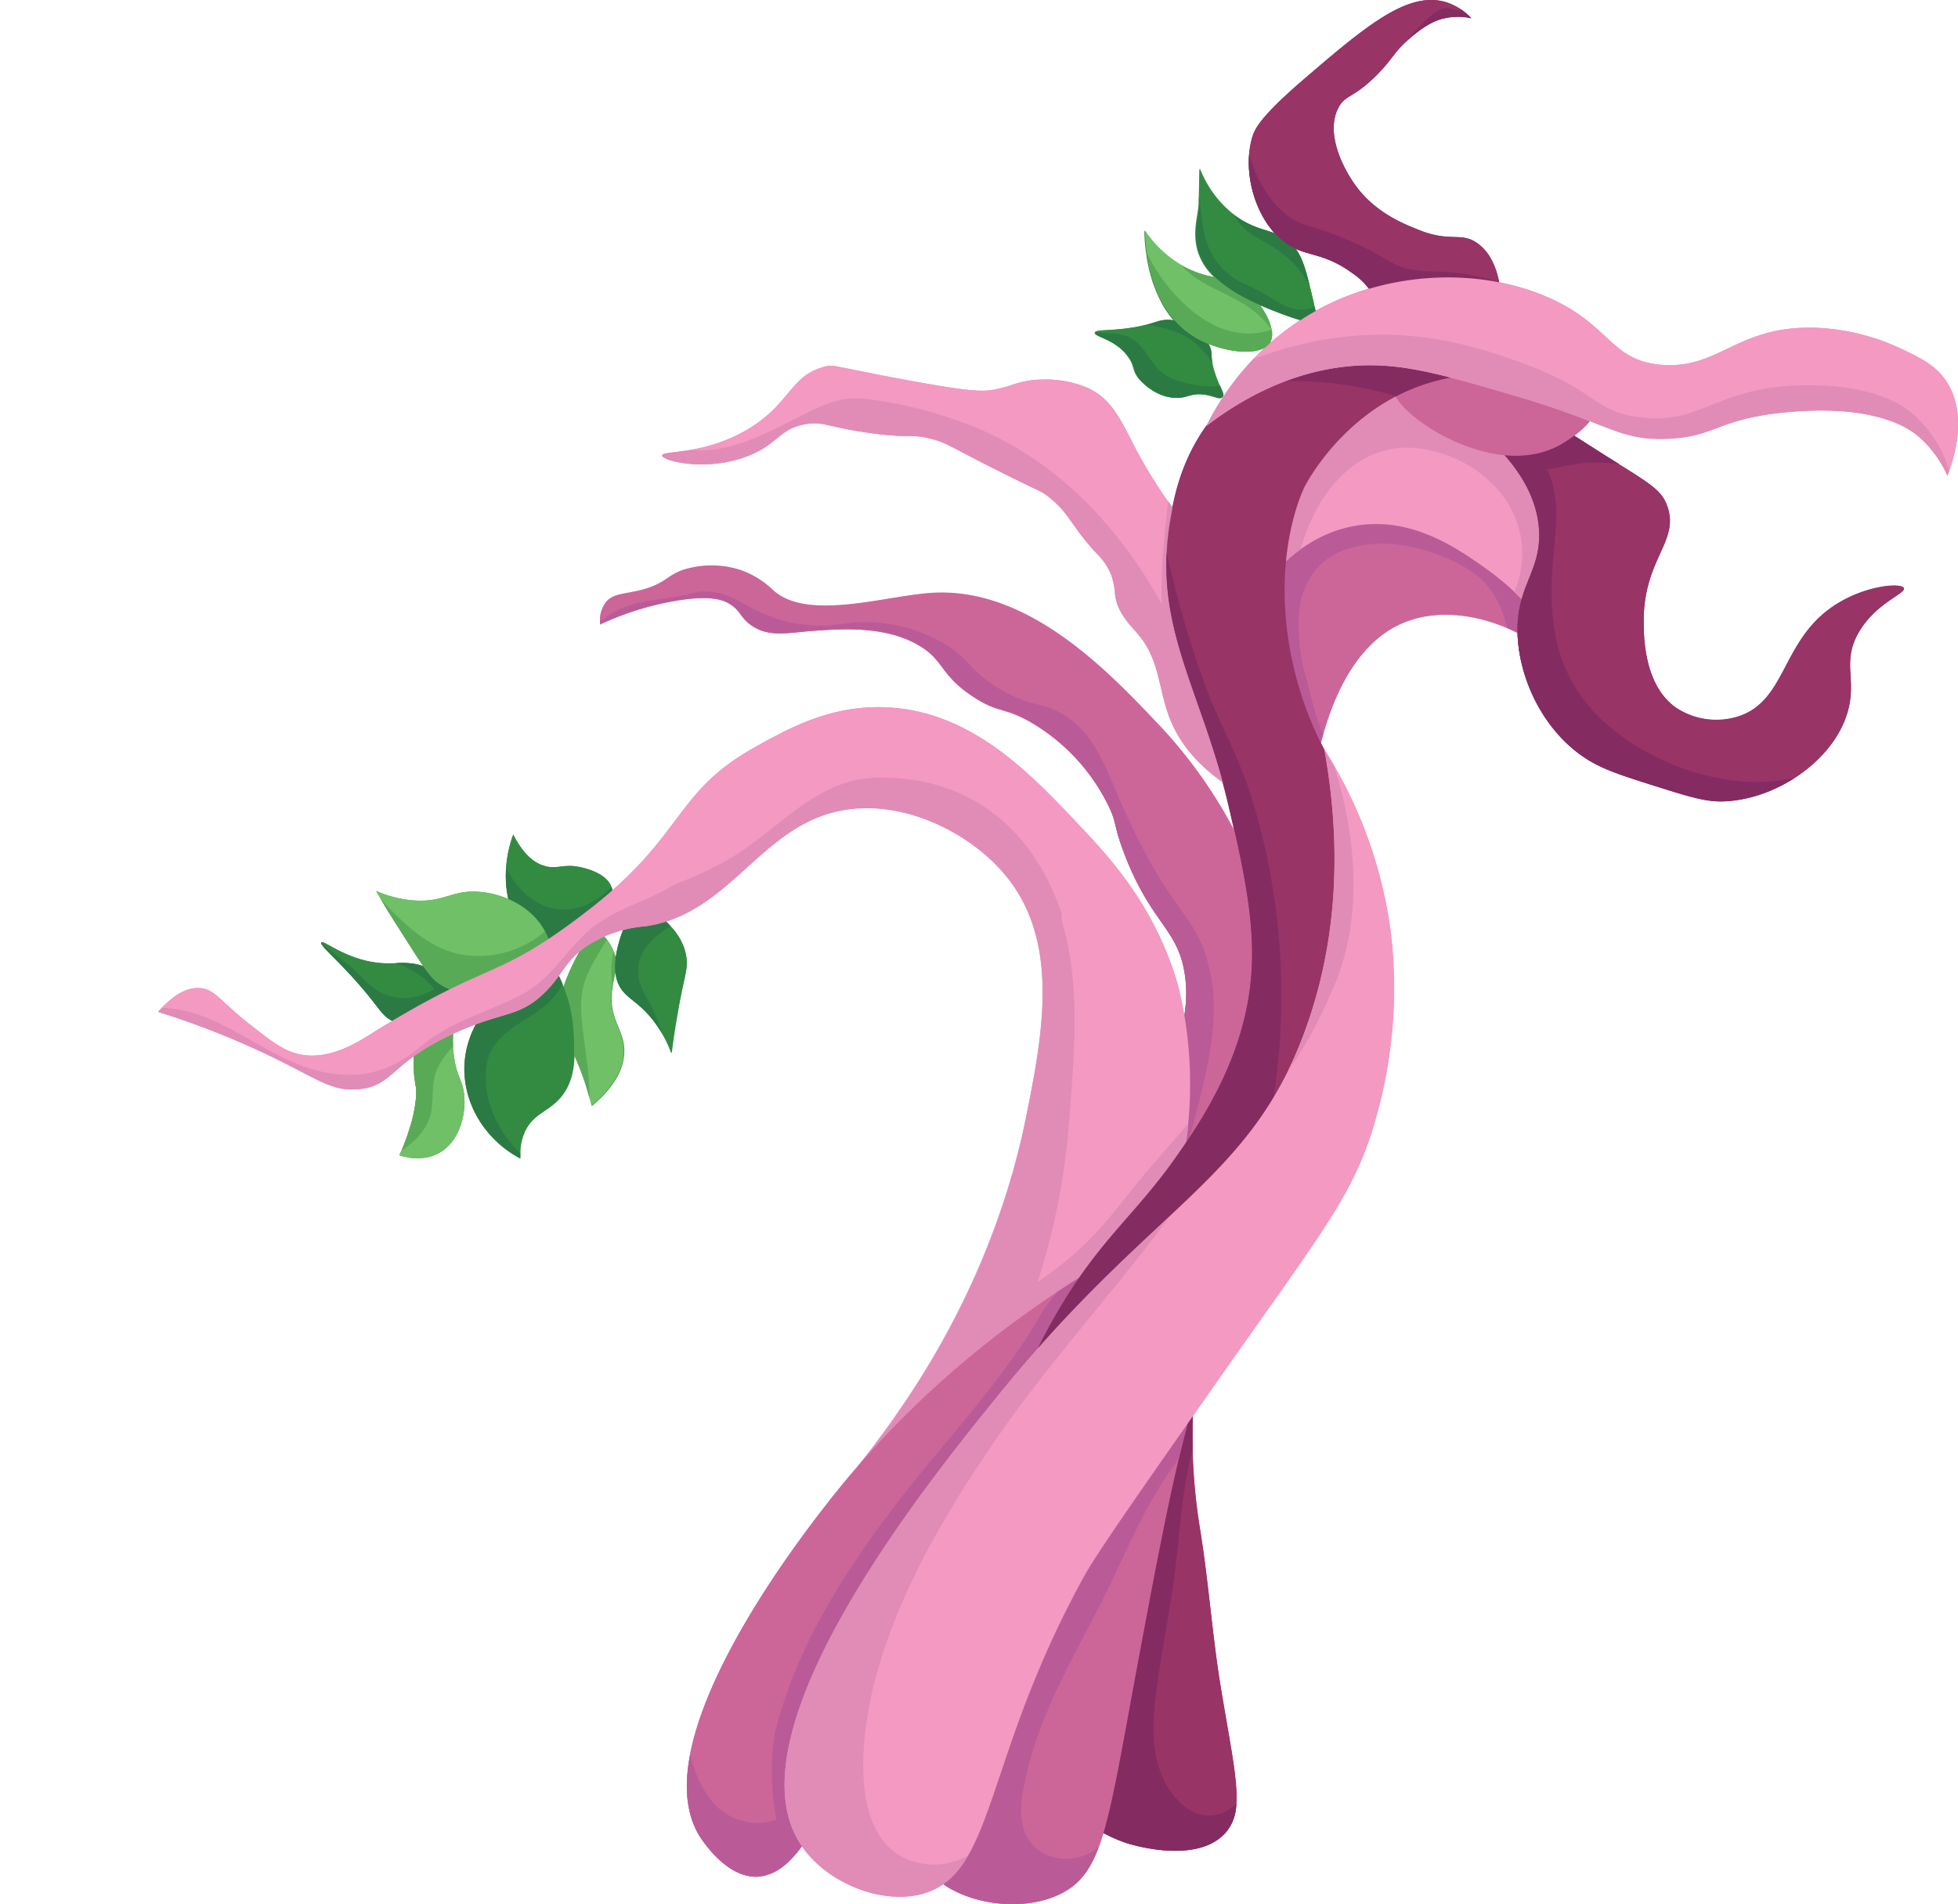 <svg xmlns="http://www.w3.org/2000/svg" viewBox="0 0 446 433.71"><defs><style>.cls-1{fill:#842c62;}.cls-2{fill:#c69;}.cls-3{fill:#e08cb6;}.cls-4{fill:#338b42;}.cls-5{fill:#2b7a43;}.cls-6{fill:#6fc067;}.cls-7{fill:#59aa57;}.cls-8{fill:#ba5b98;}.cls-9{fill:#f499c1;}.cls-10{fill:#993467;}</style></defs><g id="Layer_4" data-name="Layer 4"><path class="cls-1" d="M423.43,144c-4,6.88-.33,10.81-2.64,18.43-3.41,11.3-16.78,19.85-28.35,20.13-4,.1-7.91-1.13-15.67-3.59-8.33-2.63-12.56-4-16.83-7.08-8.3-6.05-13.39-16.36-14.18-26-1-12.18,5.51-15.31,4.79-25.37-.49-6.86-4.3-16.45-19.93-27.36l12.15-4.54c4.2,3,11,7.67,19.74,13.21,12.71,8.1,15.78,9.29,17.28,13.48,2.88,8.06-5.45,12-5.37,26.32,0,3.46.07,14.74,7.63,19.78a16.56,16.56,0,0,0,14,1.8c11.4-3.77,9.6-18.32,23.23-26.12,6.62-3.79,13.87-4.26,14.39-3.08S427.32,137.31,423.43,144Z"/><path class="cls-1" d="M322.52,88.23a45.13,45.13,0,0,0-4.44,2,51.59,51.59,0,0,0-20.81,20.49s-9.09,17.42-1.8,44.26a79.82,79.82,0,0,0,6.19,15.77c13.25,26.75,5.37,65.28,2.67,78.44A158.36,158.36,0,0,1,282,303.66a64.88,64.88,0,0,1-9.32,4.75q-.54,4.65-.8,8.95c-.24,3.89-.31,7.57-.27,11,0,.56,0,1.1,0,1.64a134.19,134.19,0,0,0,1.68,18.16c2,12,2.8,24.21,4.76,36.23,2.87,17.45,5.09,26,2.31,31.26-.09.17-.18.34-.29.51s-.18.3-.29.45l-.28.38a8.67,8.67,0,0,1-.76.86c-6.59,6.64-20.57,2.44-22.05,2a33.24,33.24,0,0,1-15.89-11.29c-13.39-16.51-7.23-45.45-5.52-53.47a124.16,124.16,0,0,1,17.56-41.84c-.67.06-1.33.11-2,.14l-1.9.08c-1.12,0-2.2,0-3.24,0h-.1c-.92,0-1.81-.06-2.67-.12-.44,0-.88-.06-1.31-.09l-1.16-.11q-.71-.06-1.38-.15c-.87-.1-1.7-.22-2.49-.35s-1.35-.22-2-.34l-.63-.12a134.38,134.38,0,0,1,6.67-13.11c9.63-16.6,17.6-22,26.91-35.19,3.86-5.45,11.27-15.93,15.09-29.25,4.71-16.42,2.08-30-2.79-51-1-4.25-2.1-8.19-3.27-11.9-.29-.93-.58-1.85-.88-2.75s-.59-1.78-.89-2.66c-2-5.85-4-11.2-5.62-16.47-.32-1.06-.63-2.11-.93-3.16s-.56-2.11-.82-3.16c-.19-.8-.37-1.61-.54-2.42-.08-.39-.15-.78-.22-1.17s-.16-.87-.24-1.31-.15-.9-.22-1.35-.11-.86-.16-1.29c-.1-.78-.18-1.57-.25-2.37,0-.38-.07-.76-.09-1.15s-.06-1-.08-1.5,0-.8,0-1.19c0-.74,0-1.48,0-2.23,0-.53,0-1.06.05-1.6a62,62,0,0,1,.79-7.27c.86-5.11,2.35-13.37,8.28-21.69a49.18,49.18,0,0,1,8.39-9.09c8.95-7.56,20.19-11.8,31.18-13.17a14.15,14.15,0,0,0-1.75-7.78,15.25,15.25,0,0,0-4.6-4.75c-6-4.41-9.91-3.85-13.86-6C286.62,52,282.67,40,285.24,31.27c.52-1.77,1.65-4.54,11.81-13.26C311.35,5.73,320.89-2.25,329.58.56a13.45,13.45,0,0,1,5.58,3.61,14.24,14.24,0,0,0-6-.06c-1.45.3-3.81,1-7.61,4.23-4,3.33-4.08,4.78-7.75,8.53-5.5,5.6-7.43,4.58-9,7.78-3.14,6.28,2.05,14.65,3,16.13,4.55,7.34,11.79,10.16,15.77,11.72,6.72,2.62,9.17.38,12.67,2.69s6.69,7.55,5.79,21.51l-2.21.08c8.65,2.63,14.77,6.59,14.4,8.2C353.56,87.41,338.79,82,322.52,88.23Z"/><path class="cls-2" d="M357.34,139.71,352,147.89c-.74-.52-1.49-1-2.25-1.49l-.93-.56c-.36-.22-.72-.43-1.08-.62a42.83,42.83,0,0,0-4.41-2.17c-8.82-3.73-18.08-4.22-25.4-.37-10.85,5.7-15.11,19.68-16.52,24.64-.05.15-.09.32-.13.45-2.28,8.06-1.19,12-2.76,12.42-4.18,1-23.61-24.4-13.57-47.6A36.53,36.53,0,0,1,310,111.66C327.74,107.73,348.11,118.85,357.34,139.71Z"/><path class="cls-2" d="M363.78,91.42c.31,4.26-5,7.75-7,9.11-10.26,6.76-22.69,1.19-25.61-.11-6-2.69-15.26-8.93-14.1-14.11.79-3.53,6.09-5.12,8.81-5.93C342,75.53,363.19,83.19,363.78,91.42Z"/><path class="cls-2" d="M292.26,268.16a273.17,273.17,0,0,0-16.67,39.16,76.57,76.57,0,0,1-1.72,8.07c-.46.61-.92,1.22-1.39,1.82-.34,1.15-.67,2.29-1,3.41-.27,1-.54,1.95-.8,2.93-.58,2.15-1.13,4.34-1.67,6.58l-.54,2.25h0c-3,12.52-5.63,26.73-9.12,45.45-4.13,22.14-6.14,35.05-9.1,42.93-.26.69-.53,1.34-.8,2s-.48,1-.73,1.5c-.16.31-.33.61-.5.9l-.45.73a15,15,0,0,1-5.74,5.28c-9.31,4.95-24.08,2.4-30.12-4.6-6.6-7.65-5.88-24.21,12.47-58.28-14.79,14.64-28.46,29.19-37.94,46.07-1.6,2.85-6.56,12.82-13.93,13.13-7.2.31-12.86-8.73-13.22-9.32-3.07-5.05-3.44-11.46-2.12-18.42,4.36-23.09,27.31-52.26,31.9-58.1,12.4-15.76,35-39.85,73.16-60.06-5.46-5.7-9.69-14.39-8.27-21.33,1.49-7.27,8.1-8.1,13-19.55,1.06-2.48,4.35-10.19,2.85-19.19-1.69-10.09-7.67-11.3-13.7-27-2.67-7-1.54-6.86-3.86-11.45a44.9,44.9,0,0,0-17.72-18.68c-6.05-3.38-6.93-1.87-12.58-5.48-8-5.15-6.73-8.53-12.91-12.05-7.54-4.29-17.15-3.62-23.46-3.19-6,.42-10.35,1.62-14.41-1.2-2.61-1.81-2.4-3.42-5.14-5-1.17-.69-4.19-2.16-13.47-.37a68.68,68.68,0,0,0-15.86,5.17,7.13,7.13,0,0,1,1.23-4.91c1.63-2.08,4.09-1.91,7.77-2.8,6.68-1.62,6.1-4,11.94-5.2a21.42,21.42,0,0,1,11.25.64,20.8,20.8,0,0,1,7.31,4.6c7.86,7,25.48,1.2,36,.54,22.05-1.41,40.27,17.86,51.95,30.21A108.68,108.68,0,0,1,290.53,214c-1.8,50.81-7.81,69.11-14.66,72.8q.18,1.33.3,2.76Q283.7,279.35,292.26,268.16Z"/><path class="cls-3" d="M301.66,170.74c2.81,15.59,4.64,39-4.28,63.66-7.05,19.5-17.15,29.66-30.93,42.58h0l-.06.06-1.22,1.14s0,0,0,0c.4-.93.78-1.88,1.14-2.84q.31-.82.6-1.65c.19-.53.36-1.05.54-1.58l0-.1c.18-.56.35-1.13.52-1.7s.33-1.14.48-1.72.3-1.15.44-1.74.27-1.17.4-1.76l.24-1.18a93.07,93.07,0,0,0-1.26-39.61c-5.19-17.81-15.32-28.78-22.6-36.48-11.14-11.78-24.58-26-44.13-26.71-12.44-.45-21.84,4.77-29.42,9C153.26,180.58,156.34,190,134,207.34c-21.4,16.57-21.65,10.75-49.53,28.2-3.24,2-9.91,6.27-16.83,4.46-3.3-.86-5.93-2.92-10.63-6.59-6.83-5.33-8-8.07-11.41-8.34-2-.15-4.88.48-8.71,4.47-.28.29-.56.6-.86.93a186.36,186.36,0,0,1,21,7.95l1.26.57q1.85.84,3.45,1.62l1.54.75q.75.36,1.44.72l1.77.9,1.61.83.75.39,1.4.73.67.34,1.24.62c3.51,1.7,6,2.48,9.44,2.18a13.6,13.6,0,0,0,2.67-.48c.3-.09.58-.19.84-.29s.53-.22.78-.34h0a12.83,12.83,0,0,0,2.33-1.5,5.19,5.19,0,0,0,.46-.36c.83-.68,1.7-1.46,2.73-2.33l.89-.73c.2-.17.41-.33.63-.5l.34-.26.69-.52q.81-.58,1.74-1.2c.36-.25.75-.5,1.15-.74s1-.58,1.47-.88,1.07-.6,1.64-.9c.38-.2.78-.41,1.19-.61a0,0,0,0,0,0,0c.82-.41,1.7-.83,2.64-1.25,2-.91,3.79-1.6,5.36-2.15l.77-.27c.76-.26,1.47-.48,2.14-.69l1.3-.39,1.79-.54q1.13-.34,2.16-.72l1-.4a17.67,17.67,0,0,0,5.49-3.71c4.42-4.22,4.71-7.4,9.93-10.92a26.92,26.92,0,0,1,11.51-4.2l.88-.12.74-.1a29.4,29.4,0,0,0,5.42-1.27c.57-.19,1.12-.4,1.67-.62q1.1-.45,2.13-1l.82-.42c.82-.44,1.62-.9,2.39-1.38.52-.33,1-.67,1.53-1,.89-.62,1.76-1.27,2.61-1.93l1.27-1c.21-.17.42-.34.62-.52l1.24-1.06c.62-.53,1.23-1.08,1.84-1.62,6.89-6.17,13.45-12.76,23.37-14.61,13.76-2.56,28.9,4.92,37,14.53,11.57,13.69,9.39,32.31,6,50-.2,1-.4,2.06-.61,3.08-.14.74-.28,1.47-.43,2.2-.07.36-.15.72-.23,1.09-.1.52-.22,1.06-.34,1.61-.24,1.09-.49,2.22-.78,3.39q-.71,2.94-1.62,6.22c-.09.34-.19.69-.3,1q-.28,1-.63,2.13c-.1.36-.21.72-.33,1.09s-.3,1-.46,1.47-.32,1-.49,1.5-.33,1-.51,1.52q-.78,2.31-1.68,4.71c-.19.53-.39,1.07-.61,1.62-.41,1.09-.85,2.19-1.3,3.31-.21.53-.43,1.06-.66,1.6q-.45,1.1-.93,2.19c-.36.83-.73,1.68-1.12,2.53q-2.47,5.5-5.59,11.36c-1.18,2.2-2.42,4.42-3.75,6.68-.3.51-.6,1-.92,1.54s-.61,1-.94,1.55q-1.43,2.34-3,4.71c-.64,1-1.3,2-2,3l-.65.94c-.91,1.35-1.87,2.71-2.86,4.07l-.65.91-1.33,1.8q-2,2.7-4.18,5.43L194.65,335q-1.32,1.64-2.72,3.29t-2.85,3.31l.2-.07.13-.05.33-.12h0l.26-.09.28-.11.16-.06.16-.06.33-.12.41-.16.64-.25.27-.12c.24-.1.5-.19.77-.31l.41-.16a4.08,4.08,0,0,1,.42-.17l.51-.22.85-.35h0l.21-.1.28-.11,0,0,.31-.14.16-.06.24-.11.82-.36.19-.08.37-.17L198,338l.13-.06.3-.13,1.17-.53h0c.51-.23,1-.47,1.56-.73l.94-.44c1.09-.52,2.23-1.08,3.41-1.67l1.26-.65c2-1,4.09-2.14,6.27-3.35l.79-.45.8-.46.37-.21,2.3-1.35,1.43-.87.42-.26,2-1.23c-18.4,23.21-53.5,70.93-39,94.14,5.56,8.89,18.47,14.29,28.09,11.6.32-.09.63-.19.94-.3s.49-.17.73-.27.53-.22.78-.34.51-.24.75-.38.41-.22.6-.34l.21-.12c.21-.13.41-.27.61-.41s.45-.32.67-.49.43-.35.64-.53h0l.6-.56a20,20,0,0,0,1.51-1.65c.16-.2.32-.4.47-.61s.41-.56.6-.85a5.25,5.25,0,0,0,.33-.49c.16-.23.3-.47.45-.71s.15-.23.21-.35a4,4,0,0,0,.2-.35h0c6.63-11.56,9.78-33.29,26.22-63.23,2.9-5.27,11.47-17.54,28.62-42.08,25.83-37,33.26-45,38.23-63.45a107.53,107.53,0,0,0,3.14-41.47A102.74,102.74,0,0,0,301.66,170.74Zm-37,108.68,0,0c.06-.14.13-.28.2-.43-.06.13-.11.27-.17.4Z"/><path class="cls-3" d="M443.59,108.3a25.49,25.49,0,0,0-6.65-9c-1.7-1.44-9.14-7.32-29.53-5.5-16.49,1.47-16.39,5.74-28,6.09-10.93.34-12.56-3.43-34.55-9.87-3-.89-5.82-1.7-8.4-2.43a53.48,53.48,0,0,1,6.57,3.8c2.85,2,19.49,13.57,17.94,31.27-.87,9.89-7,16.68-9.66,19.32-.37-.49-.77-1-1.22-1.55q-.31-.41-.69-.84c-.23-.29-.48-.58-.75-.88l-.18-.21L348,138c-.52-.59-1.09-1.18-1.69-1.79l-.21-.21c-.32-.32-.65-.65-1-1a57.1,57.1,0,0,0-6.65-5.51c-6.36-4.5-16.74-11.84-29.5-9.75a30,30,0,0,0-12.72,5.41h0c-.48.34-.95.69-1.39,1.06h0c-.44.35-.87.7-1.27,1.07s-.79.7-1.16,1l-.53.52q-.27.25-.51.51l-.48.5-.22.23-.65.72c-.68.77-1.24,1.45-1.67,2-7.5-16.79-2.76-35.73,10.12-45.07a28.34,28.34,0,0,1,8.94-4.36c-7.13.66-19,3.19-32.58,13.59a61.59,61.59,0,0,1,22.88-25c16.5-10,37.54-11.32,53.89-4.62,15.31,6.28,14.84,14.85,26.9,15.81,13.31,1,17.17-9.13,35.41-8.44a50.51,50.51,0,0,1,19.47,4.92c4.06,1.95,7.23,3.48,9.6,6.73C449,94.57,444.36,106.4,443.59,108.3Z"/><path class="cls-3" d="M150.81,103.76c-.07-1.16,8.91,0,18.87-5.59,10.46-5.93,10.14-12.71,18.36-14.69,2-.49,1.75,0,18,3,15.23,2.82,18,2.86,21.37,2.08s5.34-2,9.69-2.09a24.4,24.4,0,0,1,10.93,2c5.73,2.79,7.59,8,11.15,14.64a111.89,111.89,0,0,0,14.27,20.52l13.8,59.57c-12.63-6-17.86-13-20.28-18.41-3.22-7.29-2.43-14.11-7.68-20.28-1.66-2-4.76-4.82-5.27-9.13a15.75,15.75,0,0,0-.86-4.37,13.56,13.56,0,0,0-3.08-4.67c-6.21-6.54-6.18-9.26-11.38-13.31-1.6-1.24-1.41-.83-10.57-5.42-12-6-12.22-6.65-15.78-7.59-4.93-1.3-4.53-.06-14-1.37-10-1.37-10.93-2.81-15.07-2-5.68,1.13-6,4.25-12.15,6.9C161.45,107.69,150.89,105,150.81,103.76Z"/><path class="cls-4" d="M287,69.52l0,0,0,0c.16.21.31.43.46.64s.31.47.45.71.28.47.41.7.25.47.36.7.2.42.29.63A.61.61,0,0,0,289,73c.07.17.14.34.19.5a2.53,2.53,0,0,1,.12.36c.06.17.11.34.16.51s.09.38.13.57a.36.36,0,0,1,0,.1,4.92,4.92,0,0,1-.11,2.53,3.11,3.11,0,0,1-.25.52c-1.72,2.74-8.38,2.5-14,.21.06.1.12.2.17.3a4.72,4.72,0,0,1,.28.63,1.8,1.8,0,0,1,.09.28,2.68,2.68,0,0,1,.07.27c0,.08,0,.17,0,.26a1.27,1.27,0,0,1,0,.28c0,.1,0,.21,0,.32s0,.3,0,.47v0c0,.15,0,.32,0,.5s.07.62.14,1a15.61,15.61,0,0,0,.43,1.75,42.57,42.57,0,0,0,1.69,4.39c.33.82.46,1.36.16,1.68-.53.56-1.7-.22-3.88-.56-3.38-.53-4.06.88-7,.71-4.72-.28-7.84-4.11-8-4.28-1.65-2.09-.88-2.84-2.45-5-2.93-4.12-7.79-4.52-7.6-5.52.14-.79,3.12-.37,8.11-1.11a31.12,31.12,0,0,0,3.42-.68h0l.09,0,.34-.09.76-.21.71-.22.81-.25a8.33,8.33,0,0,1,1.12-.28l.26,0a1.09,1.09,0,0,1,.26,0l.28,0a6.4,6.4,0,0,1,.87,0c.2,0,.42,0,.65.08l.41.08-.12-.14c-.21-.23-.4-.47-.59-.71s-.47-.61-.69-.92-.35-.49-.52-.75c-.37-.57-.72-1.16-1-1.75-.09-.16-.17-.33-.25-.49s-.23-.45-.33-.67-.24-.51-.35-.77c-.05-.09-.08-.18-.12-.26-.1-.24-.2-.48-.29-.72s-.28-.72-.41-1.07-.28-.81-.4-1.22-.26-.86-.37-1.28c0-.1-.06-.19-.08-.29-.09-.33-.16-.65-.24-1s-.18-.82-.26-1.21-.14-.77-.21-1.14c0-.05,0-.09,0-.14-.06-.34-.11-.66-.15-1a37.11,37.11,0,0,1-.38-5.06,26,26,0,0,0,8.37,7.92l.33.18.36.2a24.35,24.35,0,0,0,6.88,2.35,13.46,13.46,0,0,1-3.9-6.25c-1.14-4.4.21-7.85.3-10.48,0-.58,0-1.15.05-1.69h0c.07-2.66.1-4.83.12-6.32A24.63,24.63,0,0,0,281,48.86h0l.3.23c6,4.42,10.26,2.73,13.77,7.51.19.26.37.52.53.79l.24.41.23.43a2.1,2.1,0,0,1,.15.3,2.59,2.59,0,0,1,.14.29l.33.77a44.47,44.47,0,0,1,1.62,5.46c.18.69.36,1.43.55,2.23.33,1.36.59,2.62.79,3.74.06.37.12.72.18,1.06,0,.17.05.33.08.49.05.33.1.63.14.92s0,.28.06.42a54.36,54.36,0,0,1-7.86-2.29C290.77,71.07,289,70.37,287,69.52Z"/><path class="cls-4" d="M105.51,248c1,4.7-.45,11.92-5.61,14.68-3.47,1.85-7.26,1-8.93.44.16-.34.33-.71.51-1.12a43.85,43.85,0,0,0,1.79-4.88,31.93,31.93,0,0,0,1.48-7c.26-3.05-.44-3.16-.51-7.26-.07-4.26-.11-6.64,1.46-8.11,2.34-2.2,6.71-.9,7.6-.61a26.71,26.71,0,0,0-.12,3.64c0,.2,0,.39,0,.6a25.53,25.53,0,0,0,.42,3.47C104.26,245.19,105,245.76,105.51,248Z"/><path class="cls-4" d="M156.43,218.58a12.93,12.93,0,0,0-3.68-7.6h0c-.21-.24-.44-.48-.68-.73s-.75-.73-1.16-1.11l-.8-.7-.54-.44c-.16-.13-.32-.26-.49-.38-.5-.39-1-.78-1.6-1.17l-.51-.35c-.61-.41-1.26-.83-1.95-1.25-3,5.93-4.41,10.28-4.78,13.51,0-.24-.09-.48-.16-.74a10.36,10.36,0,0,0-2.86-4.72l-.38-.36a14.91,14.91,0,0,0-1.48-1.21,55.57,55.57,0,0,0-7,13.47c-.22-.56-.45-1.09-.68-1.58-.13-.29-.26-.56-.39-.83-.25-.53-.51-1-.75-1.46-.25,0-.49.07-.74.12a17.56,17.56,0,0,0-.07-3.65c0-.27-.08-.55-.13-.83a.19.19,0,0,1,0-.08c-.06-.28-.12-.57-.19-.87s-.17-.65-.27-1a.64.64,0,0,1,0-.07,14.7,14.7,0,0,0,8.24-2.49c2.89-1.9,7.15-6.25,5.92-9.94,0,0,0,0,0,0-1.15-3.33-6.24-4.39-7.27-4.61-3.66-.76-5,.54-7.76-.17-2.08-.54-4.82-2.18-7.36-7.24a26.41,26.41,0,0,0-1.12,14.7,20.88,20.88,0,0,0-7.3-1.69c-5.75-.23-7.48,2.5-14.25,2a25.7,25.7,0,0,1-8.57-2.17l1.16,2h0c1,1.77,2.38,4,4,6.47,2.44,3.86,4.22,6.68,5.62,8.69,0,0,0,0,0,0l-.24-.09a10.36,10.36,0,0,0-1.66-.42,21.39,21.39,0,0,0-4.46-.16h0a22.93,22.93,0,0,1-7.9-.91c-5.43-1.59-8.57-4.38-9-3.84a.12.12,0,0,0,0,.09c0,.37.84,1.3,2.35,2.84l1.08,1.09c1,1,2.09,2.14,3.34,3.5,2.87,3.12,4.51,5.23,5.67,6.72,1.49,1.94,2.21,2.86,3.78,3.65,2.72,1.35,7.6,2.06,16.44-2.87-.29-.59-.58-1.15-.88-1.66l-.3-.51-.19-.33-.2-.32q-.27-.43-.54-.81l-.3-.41-.19-.27.21.28c3.65,1.05,8,.64,12.07-.32a22.65,22.65,0,0,0-9.65,16.95c-.52,8.74,4.47,17.23,12.67,21.59,0-.35,0-.75,0-1.18a11.88,11.88,0,0,1,1-4.85c2-4.37,5.53-4.52,8.43-8.18,2.21-2.8,2.82-6.08,2.9-9.45.6,1.32,1.24,2.88,1.89,4.68.18.51.35,1,.51,1.49.28.86.53,1.66.75,2.41l.39,1.43c.16.63.3,1.2.42,1.7,5.95-5,7.25-9.26,7.36-12.15.2-5.2-3.41-7.16-2.82-13.85a38.72,38.72,0,0,1,.89-4.72,8.07,8.07,0,0,0,1.46,4.25c1.65,2.25,4.49,3.25,7.73,7.73.42.58.79,1.14,1.13,1.7.1.17.2.35.31.52v0a27.59,27.59,0,0,1,2.11,4.49c.26-2.11.7-5.29,1.39-9.14C155.75,222.84,156.63,221.19,156.43,218.58Zm-32-6A10.33,10.33,0,0,1,125,214,14.82,14.82,0,0,0,124.39,212.63Z"/></g><g id="Layer_3" data-name="Layer 3"><path id="x" class="cls-4" d="M249.54,75.8c.15-.79,3.13-.36,8.11-1.11,6.11-.91,6.44-2.23,9.58-1.75.43.07,5.7,1,8.19,5.68,1,1.83.11,2.24,1.18,5.81s2.51,5.36,1.84,6.06-1.69-.22-3.87-.56c-3.39-.52-4.06.89-7,.71-4.72-.28-7.83-4.1-8-4.28-1.65-2.08-.88-2.83-2.45-5C254.21,77.2,249.36,76.81,249.54,75.8Z"/><path id="x1" class="cls-5" d="M269.7,76.41a18.66,18.66,0,0,1,6.07,5.69l.4.58c-.38-2,0-2.58-.75-4.06-2.49-4.72-7.76-5.61-8.19-5.68-2.41-.37-3.17.32-6.16,1.08A26.69,26.69,0,0,1,269.7,76.41Z"/><path id="x1-2" data-name="x1" class="cls-5" d="M267.83,86.54c-5.1-1.66-5.57-5.68-9.1-8.78-2.25-2-5.91-1.84-9.11-2.06,0,0-.07.06-.08.1-.18,1,4.67,1.4,7.61,5.52,1.57,2.21.8,3,2.45,5,.14.18,3.25,4,8,4.28,2.94.18,3.61-1.23,7-.71,2.18.34,3.34,1.12,3.87.56s0-1.24-.55-2.61C274.79,88.37,271.18,87.64,267.83,86.54Z"/><path id="w" class="cls-6" d="M260.83,52.5c0,2.24.31,17.46,11.1,24.14,6,3.74,15.29,4.79,17.36,1.48,1.76-2.81-1.52-9-5.83-12.24s-7.8-2-13.57-5.08A25.76,25.76,0,0,1,260.83,52.5Z"/><path id="w1" class="cls-7" d="M271.66,62.81c4.54,3.29,10.06,4.79,14.41,8.42A24.18,24.18,0,0,1,289.63,75c-.59-3-3.11-6.77-6.17-9.09-4.44-3.37-7.8-2-13.57-5.08-.25-.13-.48-.28-.72-.42A13.6,13.6,0,0,0,271.66,62.81Z"/><path id="w1-2" data-name="w1" class="cls-7" d="M270.32,69.74a38.6,38.6,0,0,1-9.11-12.19c.79,5.67,3.21,14.44,10.72,19.09,6,3.74,15.29,4.79,17.36,1.48a4.25,4.25,0,0,0,.36-3.05C283,77.41,276.1,75,270.32,69.74Z"/><path id="v" class="cls-4" d="M273.34,38.39c0,1.8-.07,4.6-.18,8-.08,2.62-1.43,6.08-.29,10.48,2.09,8.1,13.4,12.48,19.39,14.73a51.83,51.83,0,0,0,7.85,2.29,63.34,63.34,0,0,0-1.25-6.63c-1.32-5.4-2-8.27-3.78-10.67-3.51-4.78-7.82-3.1-13.77-7.51A24.65,24.65,0,0,1,273.34,38.39Z"/><path id="v1" class="cls-5" d="M281.4,49.59c2.13,3.58,5.43,4.65,8.8,6.81a24.07,24.07,0,0,1,8.12,8.67c-1-4-1.74-6.4-3.24-8.45-3.51-4.78-7.82-3.1-13.77-7.51l-.31-.25C281.13,49.1,281.26,49.35,281.4,49.59Z"/><path id="v1-2" data-name="v1" class="cls-5" d="M288.85,67.4c-2.9-1.89-6.26-2.72-9-5-5.91-4.8-5.88-11.19-6.63-17.73,0,.55,0,1.12,0,1.71-.08,2.62-1.43,6.08-.29,10.48,2.09,8.1,13.4,12.48,19.39,14.73a51.83,51.83,0,0,0,7.85,2.29c-.14-1.07-.36-2.45-.67-4C295.73,71.66,292.22,69.6,288.85,67.4Z"/><path id="u" class="cls-6" d="M103.3,234.17a26.7,26.7,0,0,0,.32,7.71c.63,3.32,1.41,3.88,1.89,6.15,1,4.71-.45,11.93-5.61,14.68-3.47,1.86-7.27,1-8.94.45a45.25,45.25,0,0,0,2.31-6,32.14,32.14,0,0,0,1.48-7c.26-3-.45-3.16-.51-7.26-.07-4.26-.11-6.64,1.45-8.11C98,232.58,102.41,233.89,103.3,234.17Z"/><path id="u1" class="cls-7" d="M93.27,257.16a46.34,46.34,0,0,1-1.8,4.87c3.4-2.1,6.24-5.32,6.81-9.16.5-3.43-.07-6.58,1.49-9.83a17,17,0,0,1,3.43-4.62,26.78,26.78,0,0,1,.1-4.25c-.89-.28-5.27-1.59-7.61.61-1.56,1.47-1.52,3.85-1.45,8.11.06,4.1.77,4.22.51,7.26A32.14,32.14,0,0,1,93.27,257.16Z"/><path id="t" class="cls-6" d="M135.37,211.33a11.72,11.72,0,0,1,4.72,6.29c.8,3-.49,4.57-.82,8.28-.58,6.7,3,8.66,2.82,13.86-.11,2.88-1.4,7.1-7.35,12.14a67.11,67.11,0,0,0-2.08-7,77.25,77.25,0,0,0-4.39-9.75C126.49,231.28,126.63,224.45,135.37,211.33Z"/><path id="t1" class="cls-7" d="M132.41,230.57c-.38-6.64,1.84-9.81,5-15.22a7.49,7.49,0,0,1,.87-1.21,14.42,14.42,0,0,0-2.95-2.81c-8.74,13.11-8.88,19.95-7.1,23.79a77.25,77.25,0,0,1,4.39,9.75c.73,2,1.26,3.85,1.65,5.34C134.36,243.6,132.79,237.18,132.41,230.57Z"/><path id="t1-2" data-name="t1" class="cls-7" d="M140.09,217.62a8.1,8.1,0,0,0-.31-.91,19.57,19.57,0,0,0-.27,7.51C140,221.65,140.76,220.15,140.09,217.62Z"/><path id="s" class="cls-4" d="M126.59,220.92a33.33,33.33,0,0,1,4.07,14.28c.25,5,.51,10.28-2.79,14.44-2.9,3.67-6.46,3.82-8.42,8.19a12.29,12.29,0,0,0-1,6c-8.2-4.35-13.18-12.85-12.66-21.58C106.46,231.66,115.1,222.46,126.59,220.92Z"/><path id="s1" class="cls-5" d="M110.84,242.69c1.54-9.84,13.56-10.19,17.27-18.6-.51-1.21-1-2.29-1.52-3.17-11.49,1.54-20.13,10.74-20.76,21.35-.52,8.73,4.46,17.23,12.66,21.58,0-.35,0-.74,0-1.17C113.19,257.57,109.72,249.82,110.84,242.69Z"/><path id="r" class="cls-4" d="M145,204.84c-6.3,12.3-5.43,17.83-3.4,20.59,1.65,2.26,4.49,3.25,7.72,7.73a27.23,27.23,0,0,1,3.56,6.75c.27-2.12.7-5.3,1.4-9.14,1.43-7.93,2.32-9.58,2.11-12.18C156.15,215.08,153.93,210.26,145,204.84Z"/><path id="r1" class="cls-5" d="M148.64,229.74c-1.47-3.09-3.53-5.38-3.3-9,.25-4.1,3.5-7.57,7.42-9.74a34.05,34.05,0,0,0-7.73-6.13c-6.3,12.3-5.43,17.83-3.4,20.59,1.65,2.26,4.49,3.25,7.72,7.73a26.57,26.57,0,0,1,1.46,2.25A44.51,44.51,0,0,0,148.64,229.74Z"/><path id="q" class="cls-4" d="M73.16,214.65c-.38.52,2.49,2.89,6.75,7.51,6.57,7.14,6.65,9,9.44,10.37s7.61,2.07,16.44-2.86c-3-6.11-6.43-8.44-9-9.46-4.83-1.94-7.68.33-14.69-1.73C76.71,216.89,73.57,214.1,73.16,214.65Z"/><path id="q1" class="cls-5" d="M105.79,229.66c-8.83,4.93-13.71,4.22-16.43,2.87s-2.87-3.24-9.45-10.36c-4.06-4.41-6.86-6.77-6.77-7.44,1.85,1.65,3.81,3.16,5.8,4.67,2.37,1.79,4.12,4.23,6.56,5.91,4.25,2.9,9.34,2.45,13.47,0A25.47,25.47,0,0,0,96.75,223,20.18,20.18,0,0,0,90,219.4a15,15,0,0,1,6.79.81,13.81,13.81,0,0,1,4.71,3.21,19.3,19.3,0,0,1,2.14,2.61q.28.39.54.81c.14.21.27.43.39.65A24.3,24.3,0,0,1,105.79,229.66Z"/><path id="p" class="cls-4" d="M116.9,190.07c-4.08,11.59-.25,21.74,5.68,24,3.62,1.38,8.1-.18,10.82-2,2.88-1.9,7.14-6.26,5.92-9.94-1.12-3.37-6.25-4.44-7.3-4.66-3.66-.77-5,.54-7.76-.18C122.18,196.77,119.45,195.13,116.9,190.07Z"/><path id="p1" class="cls-5" d="M139.29,202.08c-3.63,3.55-8.19,5.91-13.29,4.84-4.74-1-8.47-4.7-10.71-9.25-.6,8.19,2.71,14.65,7.29,16.38,3.62,1.38,8.1-.18,10.82-2,2.88-1.9,7.14-6.26,5.92-9.94Z"/><path id="o" class="cls-6" d="M85.67,202.91c1.14,2,2.89,4.92,5.13,8.46,4.51,7.14,6.76,10.71,8.59,12.2,6.94,5.67,20,1,26.39-1.77a16.47,16.47,0,0,0-1.72-9.81c-3.27-6-10.25-8.7-15.57-8.91-5.76-.24-7.49,2.49-14.26,2A25.67,25.67,0,0,1,85.67,202.91Z"/><path id="o1" class="cls-7" d="M106,217.56c-7.73-1-13.89-6.94-19.19-12.68,1,1.78,2.39,4,4,6.49,4.51,7.14,6.76,10.71,8.59,12.2,6.94,5.67,20,1,26.39-1.77a16.56,16.56,0,0,0-1.65-9.66A23.35,23.35,0,0,1,106,217.56Z"/><path id="n" class="cls-2" d="M357.34,139.72c-9.23-20.86-29.6-32-47.38-28.06a36.53,36.53,0,0,0-25.06,20.93c-10,23.21,9.39,48.58,13.56,47.6,1.57-.37.48-4.36,2.76-12.42,1.28-4.5,5.46-19.21,16.66-25.09,9.78-5.13,23-2.55,34.07,5.21Z"/><path id="n1" class="cls-8" d="M310,111.66a36.53,36.53,0,0,0-25.06,20.93c-10,23.21,9.39,48.58,13.56,47.6,1.57-.37.48-4.36,2.76-12.42,0-.15.1-.34.15-.51-2-4.56-3.08-10-4.08-13.51a35.86,35.86,0,0,1-1.4-8.53c-.91-9.71,2.38-18.78,14-20.94,7.48-1.39,15.73.76,22.39,4.19,6.87,3.55,9.46,8.45,11,14.61a46.65,46.65,0,0,1,8.67,4.81l5.39-8.17C348.11,118.86,327.74,107.73,310,111.66Z"/><path id="m" class="cls-9" d="M361,122.7c1.55-17.7-15.1-29.3-17.94-31.28-1.9-1.32-25.73-17.38-44.62-3.68-12.87,9.34-17.62,28.29-10.12,45.08,2.59-3.33,9.55-11.28,20.62-13.09,12.75-2.09,23.13,5.25,29.49,9.75A58.56,58.56,0,0,1,351.36,142C354,139.37,360.15,132.59,361,122.7Z"/><path id="m1" class="cls-3" d="M343.08,91.42c-1.9-1.32-25.73-17.38-44.62-3.68-12.87,9.34-17.62,28.29-10.12,45.08a39.08,39.08,0,0,1,7.9-7.67c3.75-13.56,13.91-26.1,29.55-22.57,14.88,3.36,25.11,17,19.29,31.92l0,.49a59,59,0,0,1,6.25,7c2.68-2.65,8.79-9.43,9.66-19.32C362.57,105,345.92,93.4,343.08,91.42Z"/><path id="l" class="cls-10" d="M330.62,93.1c15.63,10.9,19.44,20.49,19.93,27.35.71,10.06-5.79,13.19-4.79,25.37.79,9.66,5.88,20,14.17,26,4.28,3.12,8.51,4.46,16.83,7.09,7.76,2.45,11.64,3.68,15.68,3.58,11.57-.27,24.93-8.83,28.35-20.12,2.31-7.62-1.41-11.56,2.63-18.44,3.9-6.63,10.77-8.8,10.23-10s-7.77-.71-14.39,3.08c-13.64,7.8-11.83,22.35-23.24,26.13a16.63,16.63,0,0,1-14-1.8c-7.55-5-7.61-16.32-7.63-19.79-.07-14.27,8.26-18.25,5.37-26.31-1.49-4.2-4.56-5.39-17.27-13.48C353.8,96.22,347,91.52,342.76,88.56Z"/><path id="l1" class="cls-1" d="M346,107.83c5.95-.24,11.88-2.58,17.93-2.48a40.93,40.93,0,0,1,4.95.39c-1.79-1.11-3.87-2.41-6.32-4C353.8,96.22,347,91.51,342.76,88.56L330.62,93.1C338.18,98.37,343,103.33,346,107.83Z"/><path id="l1-2" data-name="l1" class="cls-1" d="M367.5,166.23c-12.32-9.86-14.94-22.3-13.82-37.43.56-7.54,2.31-16.26-2-23C348,99.9,341.89,96,335.91,92.72a8.86,8.86,0,0,1-1.48-1l-3.81,1.43c15.63,10.9,19.44,20.49,19.93,27.35.71,10.06-5.79,13.19-4.79,25.37.79,9.66,5.88,20,14.17,26,4.28,3.12,8.51,4.46,16.83,7.09,7.76,2.45,11.64,3.68,15.68,3.58a32.55,32.55,0,0,0,16.44-5.42C395.2,180.38,378.72,175.21,367.5,166.23Z"/><path id="k" class="cls-10" d="M240.85,408.56a33.35,33.35,0,0,0,15.9,11.3c1.47.46,15.45,4.66,22.05-2,5.06-5.1,2.6-13.37-.69-33.47-2-12-2.8-24.2-4.76-36.23-2.33-14.25-3.31-35.3,3.73-63.46-13.17,12.2-34.4,35.86-41.75,70.37C233.63,363.11,227.47,392.06,240.85,408.56Z"/><path id="k1" class="cls-1" d="M268.68,410.43c-5.56-5.54-6.43-13.57-5.73-21,1.05-11.16,3.67-22.15,4.91-33.3,1-8.69,1.59-17.68,3.81-26.18a168.81,168.81,0,0,1,5.41-45.26c-13.17,12.2-34.4,35.86-41.75,70.37-1.7,8-7.86,37,5.52,53.47a33.35,33.35,0,0,0,15.9,11.3c1.47.46,15.45,4.66,22.05-2a10.22,10.22,0,0,0,2.82-6.94C278.05,414.16,273.1,414.85,268.68,410.43Z"/><path id="j" class="cls-10" d="M335.16,4.17a14.32,14.32,0,0,0-6,0c-1.44.3-3.8,1-7.6,4.22-4,3.33-4.08,4.78-7.76,8.53-5.5,5.61-7.43,4.58-9,7.79-3.15,6.27,2,14.65,3,16.12,4.55,7.34,11.78,10.17,15.77,11.72,6.71,2.63,9.17.39,12.67,2.7s6.68,7.54,5.79,21.5l-27.94,1a15.32,15.32,0,0,0-1.35-10.8,15.08,15.08,0,0,0-4.59-4.75c-6.05-4.41-9.91-3.85-13.86-6C286.61,52,282.67,40,285.24,31.28c.52-1.78,1.64-4.54,11.8-13.27C311.34,5.74,320.88-2.24,329.58.56A13.69,13.69,0,0,1,335.16,4.17Z"/><path id="j1" class="cls-1" d="M332.89,2.22a7.49,7.49,0,0,1-2.82-.33c-2.39-.75-6.62,3.78-10.07,7.82.44-.42.94-.87,1.53-1.37,3.8-3.18,6.16-3.92,7.6-4.22a14.32,14.32,0,0,1,6,0A15.43,15.43,0,0,0,332.89,2.22Z"/><path id="j1-2" data-name="j1" class="cls-1" d="M333.94,62.44c-6.09-.93-7.86-.36-11.72-.94-5.5-.83-5.41-2.66-15.25-6.88-8.68-3.72-9.82-2.75-13.34-5.28-3-2.2-6.78-6.23-9.08-14.33-.73,8.14,3.1,17.59,9.64,21.17,3.95,2.16,7.81,1.6,13.86,6a15.08,15.08,0,0,1,4.59,4.75A15.32,15.32,0,0,1,314,77.74l27.94-1a46.74,46.74,0,0,0-.61-12.58A65,65,0,0,0,333.94,62.44Z"/><path id="i" class="cls-9" d="M287.19,183.18c-12.62-5.94-17.86-13-20.27-18.41-3.23-7.29-2.44-14.11-7.69-20.28-1.66-2-4.75-4.81-5.27-9.13a15.27,15.27,0,0,0-.86-4.36,13.65,13.65,0,0,0-3.07-4.68c-6.21-6.53-6.18-9.25-11.39-13.3-1.6-1.25-1.41-.84-10.57-5.42-12-6-12.21-6.65-15.77-7.59-4.93-1.31-4.54-.07-14.05-1.37-10-1.38-10.92-2.81-15.06-2-5.68,1.14-6,4.25-12.16,6.91-9.58,4.13-20.15,1.46-20.22.21s8.91,0,18.86-5.59c10.47-5.93,10.14-12.71,18.36-14.7,2-.48,1.75,0,17.95,3,15.24,2.82,18,2.87,21.37,2.09s5.34-2,9.7-2.1a24.32,24.32,0,0,1,10.93,2c5.72,2.79,7.58,8,11.15,14.63a111.23,111.23,0,0,0,14.27,20.53Q280.29,153.39,287.19,183.18Z"/><path id="i1" class="cls-3" d="M287.2,183.19c-.79-.37-1.55-.75-2.28-1.13-.37-.2-.73-.38-1.08-.58s-.7-.38-1-.57c-.68-.38-1.33-.78-1.95-1.17-.32-.2-.63-.39-.92-.59a40.3,40.3,0,0,1-7.92-6.62,28.89,28.89,0,0,1-5.1-7.75c-3.21-7.3-2.43-14.12-7.68-20.29-1.66-2-4.76-4.81-5.27-9.13a15.27,15.27,0,0,0-.86-4.36,13.38,13.38,0,0,0-3.08-4.68c-6.2-6.53-6.17-9.26-11.38-13.3-1.59-1.24-1.41-.84-10.56-5.43-12-6-12.23-6.64-15.79-7.59-4.93-1.3-4.52-.06-14-1.36-10-1.37-10.92-2.81-15.06-2-5.68,1.14-6,4.25-12.16,6.91-9.59,4.13-20.15,1.46-20.22.21,0-.63,2.51-.58,6.4-1.24,8.34.74,16.42-3.26,24.37-7.4,4.92-2.55,9.57-4.9,15.23-4.3a97,97,0,0,1,21.24,5c21,7.28,36.07,23,46.49,41.76-.28-7.77.65-15.64,1.45-23.46a117.75,117.75,0,0,0,7.41,9.44q5.84,25.2,11.66,50.37Q286.14,178.57,287.2,183.19Z"/><path id="h" class="cls-2" d="M136.7,142.16a7.16,7.16,0,0,1,1.23-4.91c1.63-2.07,4.09-1.91,7.77-2.8,6.68-1.62,6.1-4,11.94-5.2a21.42,21.42,0,0,1,11.25.64,20.63,20.63,0,0,1,7.3,4.6c7.86,7,25.49,1.21,36,.54,22.05-1.4,40.27,17.87,51.94,30.22A108.75,108.75,0,0,1,290.53,214c-2,55.46-8.95,72.19-16.56,73.48-8.47,1.43-22.43-15.46-20-27.25,1.49-7.27,8.11-8.11,13-19.55,1.06-2.49,4.35-10.2,2.85-19.19-1.69-10.1-7.67-11.3-13.7-27-2.68-7-1.55-6.86-3.87-11.46a44.92,44.92,0,0,0-17.71-18.68c-6.05-3.38-6.94-1.86-12.58-5.48-8-5.14-6.74-8.53-12.92-12-7.54-4.29-17.15-3.63-23.45-3.19-6,.41-10.35,1.62-14.41-1.21-2.61-1.81-2.4-3.41-5.14-5-1.17-.7-4.19-2.17-13.48-.37A68.18,68.18,0,0,0,136.7,142.16Z"/><path id="h1" class="cls-8" d="M254,260.23c-1.49,7.29,3.28,16.53,9.14,22.18,3.58-10.27,7.3-20.53,9.92-31.1,2.32-9.35,4.67-20,2.66-29.59-3-14.36-8.3-11.57-20.33-38.78-4-9.17-6.3-16.23-13.69-20.46-4.52-2.58-6.29-1.43-12.65-4.82-8.63-4.62-8-8.13-15.64-12a36.18,36.18,0,0,0-17.25-3.95c-4.76.18-7.57,1.37-13.48.5a31.39,31.39,0,0,1-7.86-2.07c-6-2.37-8.26-5.39-14.42-5.41-2.19,0-1.11.38-10.81,1.86-3.42.52-6.2.88-9.43,2.63a19.88,19.88,0,0,0-3.44,2.35c0,.19,0,.37,0,.55A68.18,68.18,0,0,1,152.55,137c9.29-1.8,12.31-.33,13.48.37,2.74,1.61,2.53,3.22,5.14,5,4.06,2.83,8.43,1.62,14.41,1.21,6.3-.44,15.91-1.1,23.45,3.19,6.18,3.51,4.89,6.9,12.92,12,5.64,3.62,6.53,2.1,12.58,5.48A44.92,44.92,0,0,1,252.24,183c2.32,4.6,1.19,4.48,3.87,11.46,6,15.73,12,16.93,13.7,27,1.5,9-1.79,16.7-2.85,19.19C262.07,252.12,255.45,253,254,260.23Z"/><path id="g" class="cls-9" d="M36,230.47c4.25-4.82,7.46-5.56,9.57-5.4,3.43.27,4.58,3,11.4,8.35,4.7,3.67,7.33,5.72,10.64,6.59,6.92,1.81,13.59-2.44,16.82-4.47,27.89-17.45,28.13-11.63,49.54-28.2,22.37-17.31,19.28-26.75,38.18-37.25,7.58-4.22,17-9.44,29.42-9,19.55.71,33,14.92,44.13,26.71,7.28,7.7,17.4,18.66,22.6,36.47a93.06,93.06,0,0,1,1,40.79c-10.82,51.2-76.95,75.38-80.23,76.53,31-35.33,41-68.72,44.68-87.22,3.87-19.23,7.78-40.26-4.94-55.32-8.12-9.61-23.26-17.09-37-14.52C173.13,188,166.34,208.29,146.88,211a28.47,28.47,0,0,0-13.12,4.42c-5.22,3.52-5.51,6.69-9.94,10.91-5.69,5.44-9.23,4-20,8.88-15.08,6.77-14,12.18-22.21,12.89-6.84.6-9.73-3-24.57-9.65A186.35,186.35,0,0,0,36,230.47Z"/><path id="g1" class="cls-3" d="M270.7,255.85a82.48,82.48,0,0,1-1.38,9.23c-4,18.92-15.54,34.13-28.68,45.87l-2.07,1.81q-2.17,1.86-4.38,3.6c-1.32,1-2.62,2-3.93,3-1.56,1.15-3.13,2.25-4.7,3.32-.68.47-1.38.93-2.07,1.39l-2.23,1.44-2.1,1.3q-2.1,1.31-4.14,2.48l-2,1.13c-4.35,2.43-8.39,4.46-11.87,6.11-1.07.5-2.08,1-3,1.4a1.31,1.31,0,0,0-.27.12l-1,.45-.76.32c-.21.1-.43.19-.64.27l-.23.11-.86.36-1.34.55-.77.31-.91.36-.73.29a3,3,0,0,0-.32.12l-.54.19c-.32.13-.54.2-.68.25q6.56-7.46,11.88-14.76l1.18-1.61c1-1.37,2-2.73,2.85-4.08.44-.62.86-1.25,1.28-1.87s.91-1.36,1.35-2c3.22-4.94,6.06-9.78,8.57-14.47a175.81,175.81,0,0,0,17.58-48.39c3.87-19.23,7.77-40.26-4.94-55.32-8.12-9.6-23.26-17.08-37-14.52C173.13,188,166.35,208.3,146.88,211a28.55,28.55,0,0,0-13.12,4.41c-5.23,3.53-5.51,6.7-9.94,10.92-5.69,5.43-9.23,4-20,8.88-15.07,6.77-14,12.18-22.21,12.89-6.84.6-9.73-3-24.57-9.65a188.34,188.34,0,0,0-21-7.95c.29-.33.58-.64.86-.93l.32,0c13.93.51,24.64,13.14,38.54,15,7.9,1.08,14-1.11,20-6.16,7-5.83,15-7.7,22.91-11.78,6.47-3.31,9.61-9.19,14.71-14,6-5.63,13.74-7.06,20.5-11.26a81.27,81.27,0,0,0,13-6.16c10.61-6.51,19.18-17.65,32.46-18.05,21.31-.64,36.1,11.71,42.5,31a7.86,7.86,0,0,0,.3,2.57c4.08,14.52,2.45,29.89,1.4,44.73A160.56,160.56,0,0,1,236.37,292a78.72,78.72,0,0,0,11.74-9.59c5.15-5.18,9.33-11.25,14.14-16.75C265.1,262.37,267.93,259.14,270.7,255.85Z"/><path id="f" class="cls-2" d="M317,86.32c-1.16,5.17,8.08,11.42,14.09,14.1,2.92,1.31,15.36,6.87,25.61.12,2.07-1.37,7.36-4.85,7.06-9.12-.59-8.23-21.77-15.88-37.95-11C323.1,81.2,317.8,82.79,317,86.32Z"/><path id="e" class="cls-2" d="M273.63,275.86c-45.15,21.22-71,48.48-84.55,65.75-6,7.61-43.05,54.74-29.78,76.52.36.6,6,9.63,13.22,9.33,7.37-.32,12.32-10.29,13.92-13.14,20.08-35.74,59-61.1,87.42-98.92a73.54,73.54,0,0,0-.23-39.54Z"/><path id="e1" class="cls-8" d="M276.33,291.77a73.28,73.28,0,0,0-2.71-15.9,257.51,257.51,0,0,0-32.78,18.39c-1,1.25-2,2.52-3,3.8-8.87,16-22.28,29.63-33.34,44.05-12.27,16-23.24,33.23-28.06,52.83a58.72,58.72,0,0,0,.41,19.56,13.33,13.33,0,0,1-9.12-.19c-6-2.3-9-8.7-10.53-14.6-1.31,7-.94,13.37,2.12,18.42.37.59,6,9.63,13.23,9.33a11.18,11.18,0,0,0,7.06-3.4l.66-.65c.2-.21.4-.42.59-.64l.59-.67c.28-.32.54-.64.79-1l.68-.93a41.4,41.4,0,0,0,2.31-3.64l.49-.87.76-1.37c.67-1.21,1.39-2.4,2.11-3.59.23-.4.48-.79.72-1.18,20.73-33.29,57.46-58,84.59-94.15A73.91,73.91,0,0,0,276.33,291.77Z"/><path id="d" class="cls-10" d="M322.51,88.23c16.28-6.26,31.05-.82,31.61-3.25.49-2.13-10.4-8.37-23.5-10.21-18.74-2.62-42.7,3.82-55.79,22.2-5.93,8.33-7.42,16.59-8.29,21.69-4.08,24.13,7.24,38.37,13.4,65,4.88,21,7.5,34.62,2.8,51-3.82,13.31-11.24,23.79-15.09,29.25-9.32,13.16-17.28,18.58-26.91,35.18a132.13,132.13,0,0,0-6.67,13.11A66.54,66.54,0,0,0,282,303.66a158.21,158.21,0,0,0,22.31-54.47c2.69-13.17,10.58-51.7-2.67-78.45a79.73,79.73,0,0,1-6.2-15.76c-7.28-26.85,1.8-44.26,1.8-44.26C298.08,109.16,306,94.61,322.51,88.23Z"/><path id="d1" class="cls-1" d="M330.62,74.77c-15.23-2.13-33.92,1.72-47.41,13.12,11.48-2.06,23-1,34.87,2.34a43.73,43.73,0,0,1,4.43-2c16.28-6.26,31.05-.82,31.61-3.25C354.61,82.85,343.72,76.61,330.62,74.77Z"/><path id="d1-2" data-name="d1" class="cls-1" d="M280.15,283.61a152.49,152.49,0,0,0,8.45-25.73,6.62,6.62,0,0,1,.47-3.75c.23-.57.44-1.15.66-1.73.46-2.69,1.07-6.69,1.52-11.56a153.77,153.77,0,0,0-5.9-58.35c-4.77-15.13-8-16.15-14.48-37.25-2.46-8-4.1-14.77-5.12-19.3-1,20,8.68,33.87,14.19,57.68,4.88,21,7.5,34.62,2.8,51-3.82,13.31-11.24,23.79-15.09,29.25-9.32,13.16-17.28,18.58-26.91,35.18a132.13,132.13,0,0,0-6.67,13.11,66.85,66.85,0,0,0,16.85,1.2Z"/><path id="c" class="cls-9" d="M443.59,108.31c.77-1.9,5.37-13.73-.62-22-2.36-3.25-5.53-4.77-9.59-6.72a50.64,50.64,0,0,0-19.47-4.93c-18.25-.69-22.1,9.5-35.41,8.44-12.06-1-11.6-9.53-26.91-15.8C335.24,60.63,314.21,62,297.7,72a61.62,61.62,0,0,0-22.87,25c13.58-10.4,25.44-12.93,32.58-13.59,11.13-1,20.11,1.59,37.5,6.68,22,6.43,23.62,10.2,34.55,9.87,11.55-.36,11.46-4.63,27.94-6.1,20.4-1.82,27.84,4.07,29.54,5.51A25.52,25.52,0,0,1,443.59,108.31Z"/><path id="c1" class="cls-3" d="M412.07,87.74c-21.46,0-24.29,9.42-39.1,7.25-10.22-1.5-8.94-6-26.8-12.5-6.85-2.48-16.9-5.94-30.08-6.26a81.06,81.06,0,0,0-30.68,5.65A64.31,64.31,0,0,0,274.83,97c13.58-10.4,25.44-12.93,32.58-13.59,11.13-1,20.11,1.59,37.5,6.68,22,6.43,23.62,10.2,34.55,9.87,11.55-.36,11.46-4.63,27.94-6.1,20.4-1.82,27.84,4.07,29.54,5.51a25.52,25.52,0,0,1,6.65,9c.09-.25.26-.66.45-1.21a27.94,27.94,0,0,0-8.12-12.68C434.11,92.85,427.73,87.78,412.07,87.74Z"/><path id="b" class="cls-2" d="M292.25,268.16a272.56,272.56,0,0,0-20.75,52.46c-4.33,15.54-7.51,32.42-12.14,57.22-6.93,37.08-7.89,48.28-17.32,53.29s-24.08,2.41-30.12-4.6C200.7,413.53,210.62,374.82,292.25,268.16Z"/><path id="b1" class="cls-8" d="M239,422.71c-5.54-2-7-7.64-6.22-13,2.14-15.16,9.88-29,16.89-42.35,6.11-11.63,10.72-24.53,18.82-35,1-4.06,1.95-7.95,3-11.76a272.56,272.56,0,0,1,20.75-52.46c-81.63,106.66-91.55,145.37-80.33,158.37,6,7,20.81,9.55,30.12,4.6,3.79-2,6.22-5,8.21-10.36A11.63,11.63,0,0,1,239,422.71Z"/><path id="a" class="cls-9" d="M182.15,419.7c-16.31-26.1,30.14-83.25,45-101.59,35.47-43.88,57.7-49,70.26-83.71,8.92-24.67,7.09-48.07,4.28-63.66a102.89,102.89,0,0,1,15.13,41.58,107.62,107.62,0,0,1-3.15,41.47c-5,18.41-12.39,26.47-38.22,63.44C258.27,341.77,249.7,354,246.8,359.31c-22.86,41.6-20,67.37-36.56,72C200.62,434,187.71,428.6,182.15,419.7Z"/><path id="a1" class="cls-3" d="M210.54,424.57c-18.31-2.77-14.41-29.9-11.16-42.11,5.27-19.84,16.18-38.28,27.75-55,11.93-17.29,26.68-33.27,39.32-50.42-10.76,10.09-23.77,21.88-39.33,41.12-14.83,18.34-61.28,75.49-45,101.59,5.56,8.9,18.47,14.29,28.09,11.6,4.64-1.29,7.75-4.25,10.33-8.76A15.41,15.41,0,0,1,210.54,424.57Z"/><path class="cls-3" d="M303.72,225c6.85-15.74,5.28-34.33.15-50.57-.78-1.34-1.52-2.57-2.21-3.66,2.81,15.59,4.64,39-4.28,63.66a94.5,94.5,0,0,1-3.9,9.26C298,237.64,301.33,230.44,303.72,225Z"/></g></svg>